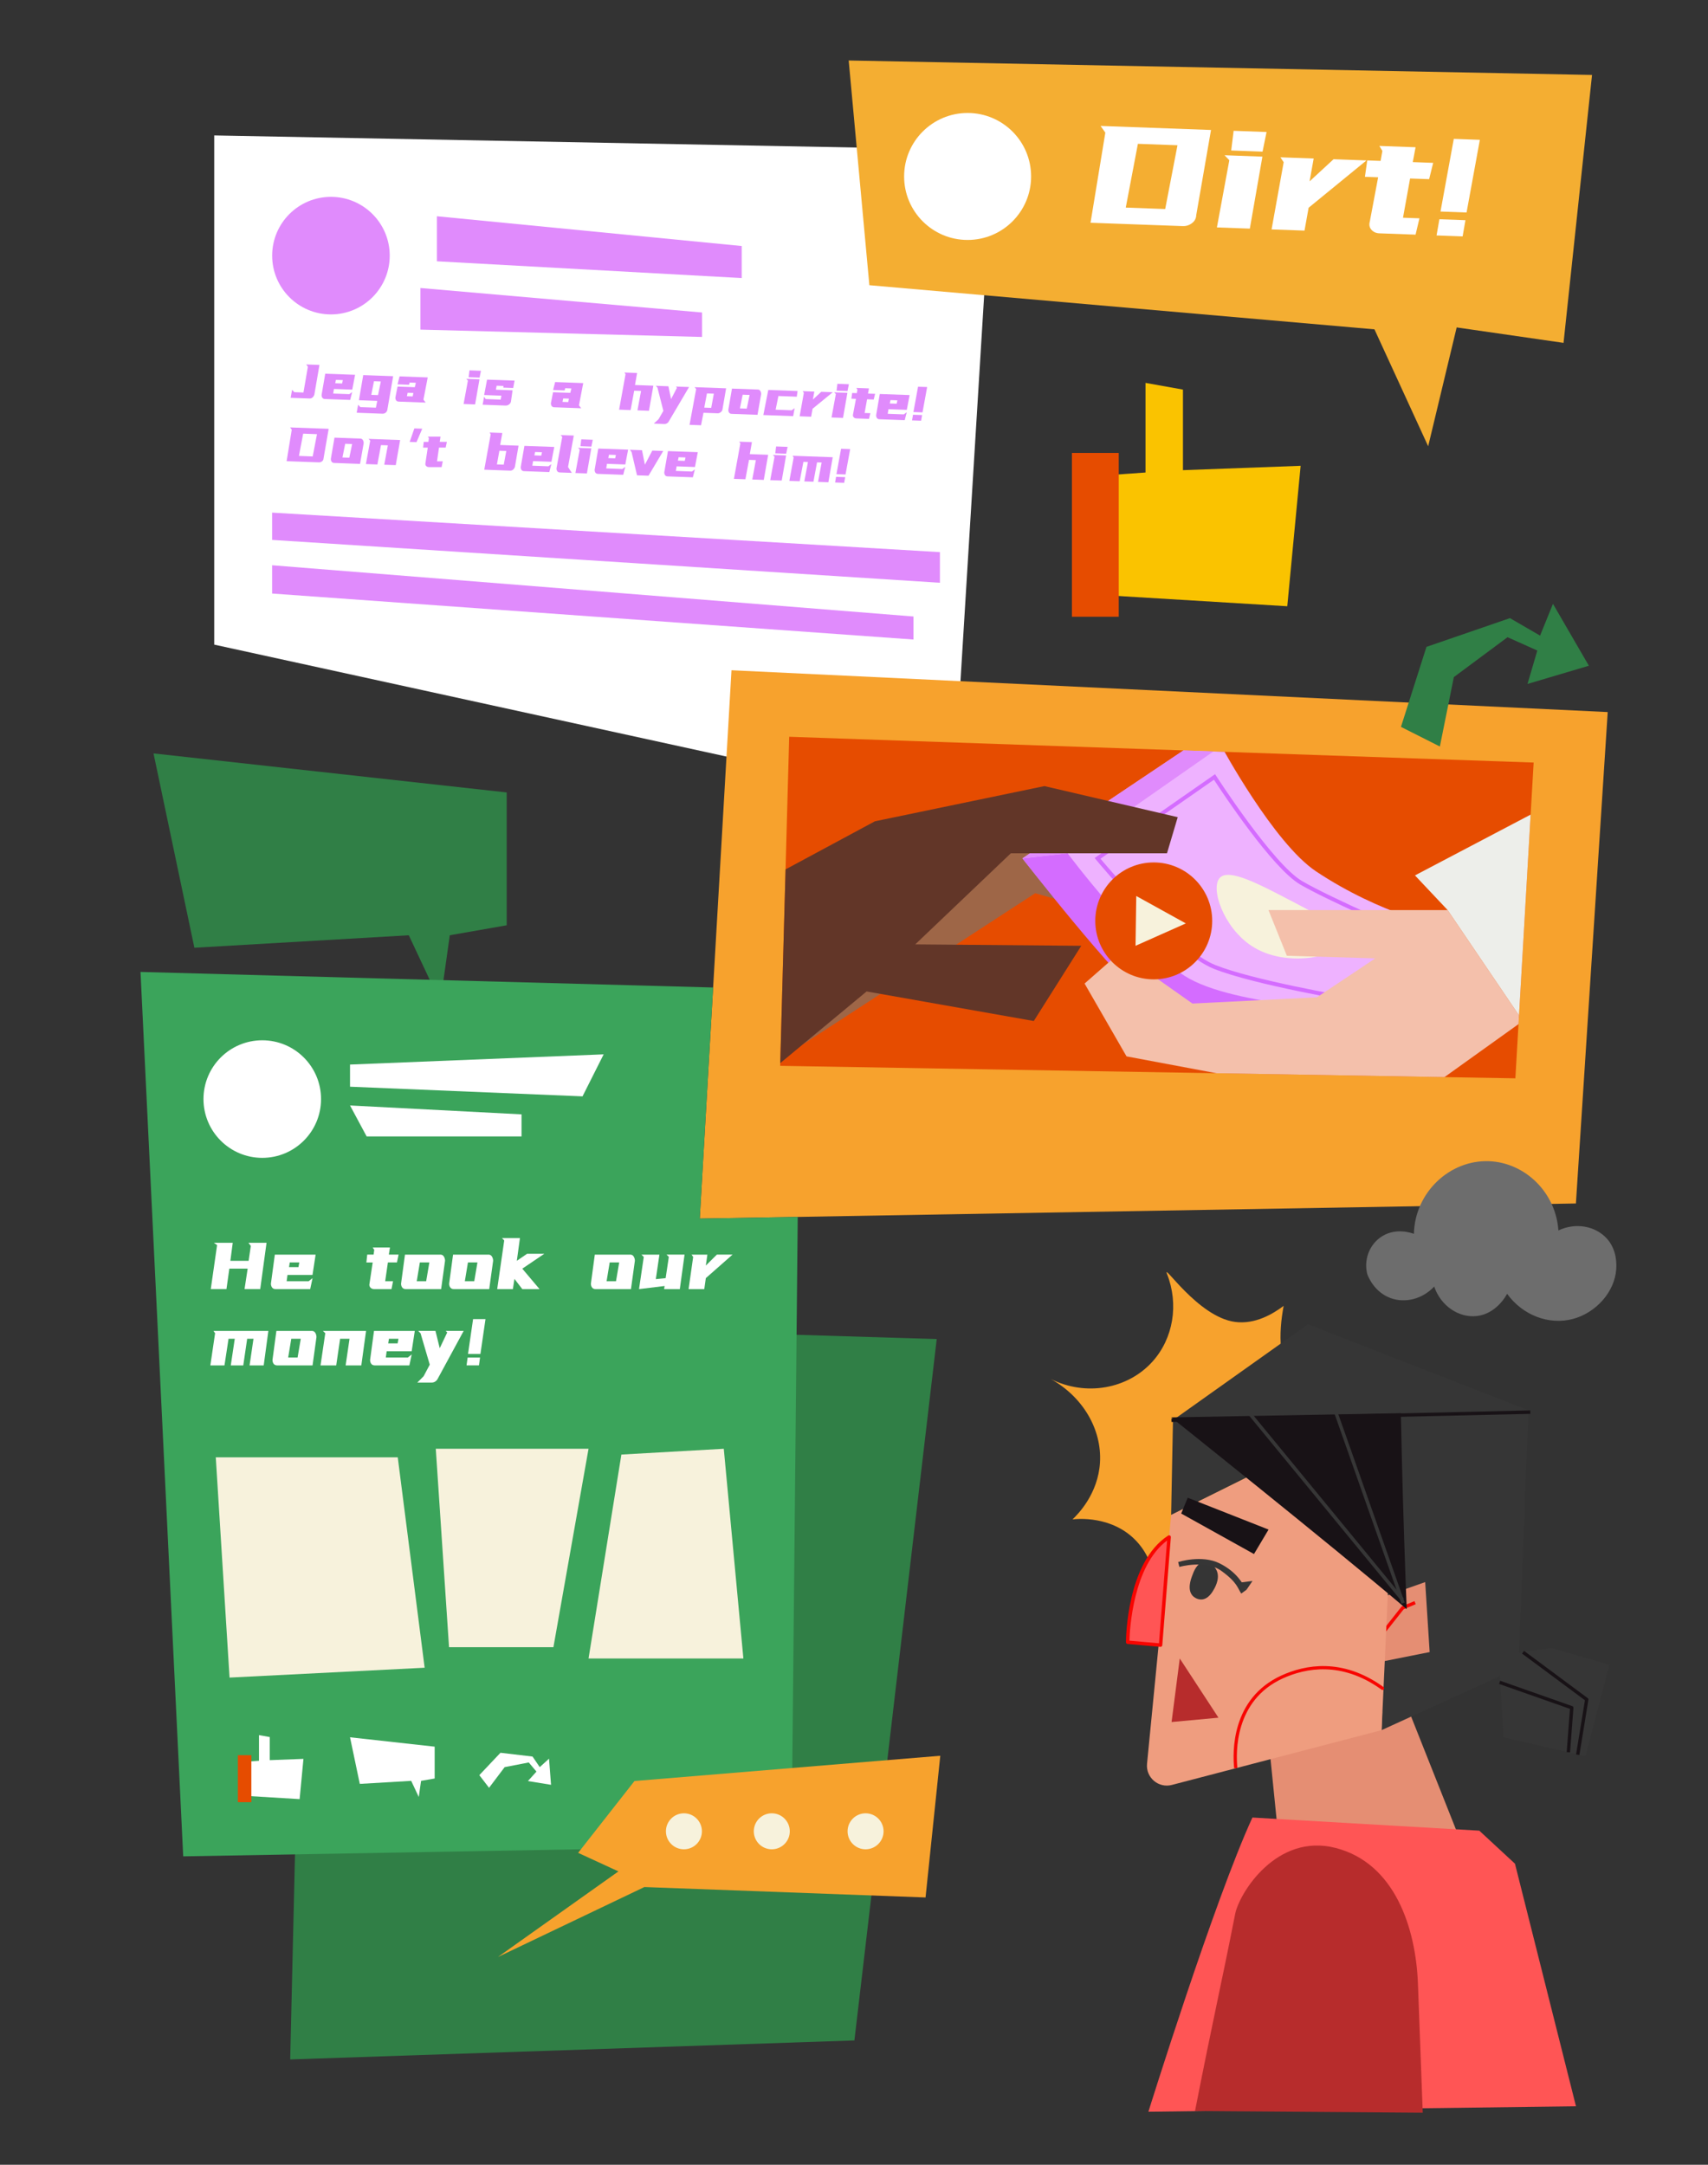 <?xml version="1.0" encoding="UTF-8"?>
<svg id="Layer_2" data-name="Layer 2" xmlns="http://www.w3.org/2000/svg" xmlns:xlink="http://www.w3.org/1999/xlink" viewBox="0 0 428 542.48">
  <rect x="0" y="0" width="428" height="542.48" fill="#333333" stroke="none"/>
  <defs>
    <style>
      .cls-1 {
        fill: #fff;
      }

      .cls-2 {
        fill: #edeeea;
      }

      .cls-3 {
        fill: #181216;
      }

      .cls-4 {
        fill: #ef9d7f;
      }

      .cls-5 {
        fill: #363636;
      }

      .cls-6 {
        fill: #eeb2ff;
      }

      .cls-7 {
        fill: #fac300;
      }

      .cls-8 {
        fill: #f4c0ab;
      }

      .cls-9 {
        fill: #f55;
      }

      .cls-10 {
        fill: #623628;
      }

      .cls-11 {
        fill: #e58e73;
      }

      .cls-12 {
        fill: #3ba45b;
      }

      .cls-13 {
        fill: #f7f2dc;
      }

      .cls-14 {
        fill: #f80500;
      }

      .cls-15 {
        fill: #307f46;
      }

      .cls-16 {
        fill: #e64c00;
      }

      .cls-17 {
        fill: #f4ae32;
      }

      .cls-18 {
        clip-path: url(#clippath);
      }

      .cls-19 {
        fill: none;
      }

      .cls-20 {
        fill: #353535;
      }

      .cls-21 {
        fill: #9e6647;
      }

      .cls-22 {
        fill: #b72c2c;
      }

      .cls-23 {
        fill: #e08bfc;
      }

      .cls-24 {
        fill: #6d6d6d;
      }

      .cls-25 {
        fill: #d46cff;
      }

      .cls-26 {
        fill: #f7a22d;
      }
    </style>
    <clipPath id="clippath">
      <polygon class="cls-19" points="197.76 184.63 195.5 267.09 379.73 270.22 384.31 191.09 197.76 184.63"/>
    </clipPath>
  </defs>
  <g>
    <g>
      <polygon class="cls-1" points="53.68 33.94 53.68 161.54 238.76 201.98 248.85 37.62 53.68 33.94"/>
      <circle class="cls-23" cx="82.93" cy="64.06" r="14.73"/>
      <polygon class="cls-23" points="109.48 54.19 109.48 65.48 185.86 69.68 185.86 61.65 109.48 54.19"/>
      <polygon class="cls-23" points="105.35 72.17 105.35 82.6 175.92 84.44 175.92 78.31 105.35 72.17"/>
      <polygon class="cls-23" points="68.19 128.46 68.19 135.3 235.53 146.04 235.53 138.36 68.19 128.46"/>
      <polygon class="cls-23" points="68.19 141.65 68.19 148.74 228.9 160.26 228.9 154.49 68.19 141.65"/>
    </g>
    <g>
      <path class="cls-23" d="M76.04,98.35l1.11-6.44-.41-.58,3.31,.12-1.28,7.44c-.09,.29-.24,.52-.45,.71-.21,.18-.46,.27-.74,.26l-4.75-.17,.36-2,.56,.59,2.29,.08Z"/>
      <path class="cls-23" d="M88.28,97.64l-4.6-.17-.19,1.15,4.03,.15,.74-.54-.51,1.99-6.33-.23c-.29-.01-.5-.11-.64-.31-.14-.2-.2-.44-.19-.73l.91-5.3,7.48,.27-.71,3.71Zm-4.1-2.45l-.17,.85,1.72,.06,.18-.85-1.74-.06Z"/>
      <path class="cls-23" d="M94.19,102.16l.35-1.7-4.6-.17,1.08-6.29,7.5,.27-1.46,8.43c-.05,.29-.19,.52-.42,.71-.23,.18-.49,.27-.78,.26l-6.48-.24,.36-2,.56,.59,3.88,.14Zm-.48-6.62l-.67,3.41,1.69,.06,.7-3.41-1.72-.06Z"/>
      <path class="cls-23" d="M104.19,95.92l-1.53-.06-.16,.56-2.88-.11,.51-1.99,7.05,.26-1.07,5.57,.56,.74-6.76-.25c-.29-.01-.5-.11-.64-.31s-.2-.44-.19-.73l.54-2.73,4.32,.16,.27-1.13Zm-2.04,2.51l-.18,.86,1.44,.05,.18-.86-1.44-.05Z"/>
      <path class="cls-23" d="M120.15,95.06l-1.1,6.29-2.88-.11,1.08-5.87-.42-.44,3.31,.12Zm.02-.43l-2.74-.1,.21-1.72,2.88,.11-.35,1.71Z"/>
      <path class="cls-23" d="M125.47,100.15l.17-1-4.32-.16,.73-3.86,6.9,.25-.35,1.85-2.49-.09,.06-.42-1.72-.06-.19,1,4.18,.15-.41,2.87c-.08,.29-.25,.52-.51,.7s-.53,.26-.82,.25l-5.76-.21,.36-2,.41,.58,3.75,.14Z"/>
      <path class="cls-23" d="M143.17,97.34l-1.53-.06-.16,.56-2.88-.11,.51-1.99,7.04,.26-1.07,5.57,.56,.74-6.76-.25c-.29-.01-.5-.11-.64-.31-.14-.2-.2-.44-.19-.73l.54-2.73,4.32,.16,.27-1.13Zm-2.04,2.51l-.18,.86,1.44,.05,.18-.86-1.44-.05Z"/>
      <path class="cls-23" d="M159.65,93.47l-.53,3.01,4.6,.17-1.1,6.29-2.88-.11,.9-4.86-1.72-.06-.9,4.86-2.88-.11,1.61-8.87-.27-.44,3.16,.12Z"/>
      <path class="cls-23" d="M164.74,97.13l-.4-.45,3.16,.12,.66,3.21,1.48-2.84-.27-.3,3.3,.12-5.15,8.73c-.08,.14-.22,.26-.41,.38-.19,.11-.39,.17-.61,.16l-2.67-.1,1.2-1.11,1.2-2.09-1.48-5.82Z"/>
      <path class="cls-23" d="M181.95,97.32l-.91,5.29c-.03,.15-.08,.28-.16,.4-.09,.12-.19,.22-.3,.3-.12,.08-.24,.15-.37,.2-.13,.04-.24,.06-.35,.06l-3.58-.13-.61,3.13-2.88-.11,1.66-8.99-.4-.45,7.92,.29Zm-4.8,1.27l-.67,3.56,1.74,.06,.66-3.56-1.72-.06Z"/>
      <path class="cls-23" d="M189.9,97.61c.29,.01,.5,.14,.64,.38,.14,.24,.2,.51,.19,.8l-.91,5.16-6.48-.24c-.29-.01-.5-.11-.64-.31-.14-.2-.2-.44-.19-.73l.91-5.29,6.48,.24Zm-3.8,1.3l-.69,3.43,1.72,.06,.71-3.43-1.74-.06Z"/>
      <path class="cls-23" d="M199.66,99.41l-4.6-.17-.7,3.43,4.02,.15,.74-.54-.36,2-7.48-.27,1.24-6.29,7.34,.27-.2,1.43Z"/>
      <path class="cls-23" d="M204.06,98.12l-.36,2,2.1-1.94,2.88,.11-5.06,4.14-.36,2-2.88-.11,1.05-5.87-.29-.43,2.91,.11Z"/>
      <path class="cls-23" d="M212.35,98.43l-1.1,6.29-2.88-.1,1.08-5.87-.42-.44,3.31,.12Zm.02-.43l-2.74-.1,.21-1.72,2.88,.11-.35,1.71Z"/>
      <path class="cls-23" d="M214.86,97.65l-.27-.44,3.16,.12-.24,1.3,1.78,.06-.35,1.43-1.66-.06-.62,3.43,1.44,.05-.34,1.43-3.16-.12c-.29,0-.52-.11-.7-.31-.17-.2-.22-.44-.14-.73l.73-3.86-1.15-.04,.2-1.43,1.17,.04,.15-.87Z"/>
      <path class="cls-23" d="M227.24,102.71l-4.6-.17-.19,1.15,4.03,.15,.74-.54-.51,1.99-6.33-.23c-.29,0-.5-.11-.64-.31-.14-.2-.2-.44-.19-.73l.91-5.29,7.48,.27-.71,3.71Zm-4.1-2.45l-.17,.85,1.72,.06,.18-.85-1.74-.06Z"/>
      <path class="cls-23" d="M230.82,105.43l-2.28-.08,.25-1.42,2.28,.08-.25,1.42Zm.35-2.09l-2.28-.08,1.16-6.35,2.28,.08-1.16,6.35Z"/>
    </g>
    <g>
      <g>
        <path class="cls-23" d="M82.36,107.46l-1.29,7.44c-.01,.29-.14,.52-.38,.71-.24,.18-.51,.27-.8,.25l-8.07-.29,1.29-7.88-.41-.58,9.65,.35Zm-6.39,1.21l-1.06,5.58,3.45,.13,1.07-5.58-3.46-.13Z"/>
        <path class="cls-23" d="M90.3,109.91c.29,0,.5,.14,.64,.38,.14,.24,.2,.51,.19,.8l-.91,5.16-6.48-.24c-.29-.01-.5-.11-.64-.31-.14-.2-.2-.44-.19-.73l.91-5.3,6.48,.24Zm-3.8,1.3l-.69,3.43,1.72,.06,.71-3.43-1.74-.06Z"/>
        <path class="cls-23" d="M100.27,110.27l-1.1,6.29-2.88-.1,.9-4.86-1.72-.06-.9,4.86-2.88-.11,1.08-5.87-.42-.44,7.92,.29Z"/>
        <path class="cls-23" d="M103.83,107.36l1.98,.07-1.44,3.37-1.71-.06,1.17-3.38Z"/>
      </g>
      <g>
        <path class="cls-23" d="M125.87,108.5l-.53,3.01,4.6,.17-.91,5.3c-.09,.29-.24,.52-.45,.7-.21,.18-.46,.27-.75,.26l-6.48-.24,1.61-8.87-.27-.45,3.16,.12Zm-.73,4.45l-.62,3.43,1.71,.06,.64-3.43-1.72-.06Z"/>
        <path class="cls-23" d="M138.18,115.72l-4.6-.17-.19,1.15,4.03,.15,.74-.54-.51,1.99-6.33-.23c-.29-.01-.5-.11-.64-.31-.14-.2-.2-.44-.19-.73l.92-5.3,7.48,.27-.71,3.71Zm-4.1-2.45l-.17,.85,1.72,.06,.18-.85-1.74-.06Z"/>
        <path class="cls-23" d="M143.78,109.16l-1.44,7.87,.95,1.47-3.01-.11c-.29-.01-.5-.11-.64-.31s-.2-.44-.19-.73l1.44-7.87-.42-.45,3.31,.12Z"/>
        <path class="cls-23" d="M148.17,112.35l-1.1,6.29-2.88-.1,1.08-5.87-.42-.44,3.31,.12Zm.02-.43l-2.74-.1,.21-1.72,2.88,.1-.35,1.71Z"/>
        <path class="cls-23" d="M156.7,116.4l-4.6-.17-.19,1.15,4.03,.15,.74-.54-.51,1.99-6.33-.23c-.29-.01-.5-.11-.64-.31-.14-.2-.2-.44-.19-.73l.91-5.3,7.48,.27-.71,3.71Zm-4.1-2.45l-.17,.85,1.72,.06,.18-.85-1.74-.06Z"/>
        <path class="cls-23" d="M163.46,112.91l2.74,.1-3.69,6.2-2.88-.1-1.36-5.81-.42-.59,3.03,.11,.72,3.63,1.86-3.54Z"/>
        <path class="cls-23" d="M174.15,117.03l-4.6-.17-.19,1.15,4.03,.15,.74-.54-.51,1.99-6.33-.23c-.29-.01-.5-.11-.64-.31s-.2-.44-.19-.73l.92-5.3,7.48,.27-.71,3.71Zm-4.1-2.45l-.17,.85,1.72,.06,.18-.85-1.74-.06Z"/>
        <path class="cls-23" d="M188.42,110.79l-.53,3.01,4.6,.17-1.1,6.29-2.88-.1,.9-4.86-1.72-.06-.9,4.86-2.88-.1,1.61-8.87-.27-.45,3.16,.12Z"/>
        <path class="cls-23" d="M196.99,114.13l-1.1,6.29-2.88-.1,1.08-5.87-.42-.44,3.31,.12Zm.02-.43l-2.74-.1,.21-1.72,2.88,.1-.35,1.71Z"/>
        <path class="cls-23" d="M208.67,114.56l-1.09,6.29-2.59-.09,.9-4.86-1.15-.04-.9,4.86-2.29-.08,.91-4.86-1.14-.04-.93,4.86-2.59-.09,1.08-5.87-.28-.43,10.07,.37Z"/>
        <path class="cls-23" d="M211.54,120.99l-2.28-.08,.25-1.42,2.28,.08-.25,1.42Zm.34-2.09l-2.28-.08,1.16-6.35,2.28,.08-1.16,6.35Z"/>
      </g>
      <path class="cls-23" d="M107.51,109.86l-.29-.44h3.17l-.2,1.3h1.79l-.3,1.44h-1.67l-.5,3.45h1.44l-.29,1.44h-3.17c-.29,0-.53-.09-.71-.28-.18-.19-.24-.43-.17-.72l.58-3.88h-1.16l.15-1.44h1.17l.12-.87Z"/>
    </g>
  </g>
  <polygon class="cls-26" points="183.3 167.96 175.35 305.37 394.9 301.58 402.87 178.44 183.3 167.96"/>
  <polygon class="cls-16" points="197.76 184.63 195.5 267.09 379.73 270.22 384.31 191.09 197.76 184.63"/>
  <polygon class="cls-15" points="351.06 182.15 360.81 187.07 364.31 169.68 377.77 159.68 385.23 163.02 382.77 171.39 398.15 166.83 389.15 151.32 385.92 159.28 378.37 154.9 357.45 162.1 351.06 182.15"/>
  <path class="cls-26" d="M321.65,327.25c-2.65,1.99-7.14,4.7-12.2,4.01-9.34-1.27-18.27-15.19-17.01-12.01,2.99,7.59,1.59,16.13-3.64,21.95-6.19,6.89-16.71,8.78-25.51,4.36,8.02,4.44,12.86,12.6,12.35,20.96-.48,7.8-5.45,12.87-6.88,14.23,1.04-.13,10-1.06,16.09,5.53,3.25,3.52,4.14,7.51,4.43,9.37,38.9-28.49,47.93-39.66,45.85-43.48-1.27-2.32-6.24-1.16-10.29-5.27-4.65-4.72-4.46-12.71-3.18-19.65Z"/>
  <g class="cls-18">
    <g>
      <polygon class="cls-21" points="201.09 261.79 259.41 223.83 277.16 228.94 275.69 208.13 248.92 208.13 201.09 261.79"/>
      <g>
        <path class="cls-6" d="M296.92,187.81l-40.71,27.3s24.02,30.15,31.23,36.37c7.21,6.22,60.71,9.28,60.71,9.28l13.98-28.31s-15.98-3.18-32.36-14.1c-10.57-7.04-23.74-31.43-23.74-31.43l-9.11,.89Z"/>
        <path class="cls-25" d="M267.53,213.83l-11.32,1.28s22.79,29.5,32.5,37.2c9.71,7.71,53.02,10.52,53.02,10.52l1.01-9.49s-33.58-.95-45.82-8.75c-12.24-7.8-29.39-30.75-29.39-30.75Z"/>
        <polygon class="cls-23" points="296.92 187.81 306.04 186.92 267.53 213.83 256.21 215.11 296.92 187.81"/>
        <path class="cls-13" d="M323.72,225.84c-8.4-4.4-15.7-8.23-18.01-5.91-2.52,2.54,.86,12.47,7.92,17.11,9.06,5.95,22.78,2.3,23.45-1.43,.45-2.54-5.08-5.43-13.36-9.78Z"/>
        <path class="cls-25" d="M339.4,251.03l-.26-.04c-.25-.04-24.79-4.16-34.99-8.22-10.26-4.09-28.71-26.4-29.5-27.34l-.34-.42,30.17-21.01,.28,.44c.14,.22,14.26,22.09,21.5,26.34,7.31,4.29,28.29,13.31,28.5,13.4l.67,.29-16.03,16.58Zm-63.62-35.83c2.63,3.14,19.48,22.94,28.75,26.63,9.53,3.8,31.86,7.67,34.52,8.12l14.66-15.16c-3.65-1.58-21.32-9.28-27.95-13.17-6.95-4.08-19.46-23.01-21.56-26.23l-28.42,19.79Z"/>
      </g>
      <polygon class="cls-10" points="188.05 222.6 219.24 205.81 261.72 196.99 295.12 204.78 292.43 213.83 253.3 213.83 229.35 236.65 270.95 237.01 259.05 255.86 217.16 248.45 190.93 270.22 188.05 222.6"/>
      <g>
        <polygon class="cls-8" points="330 249.92 344.62 240.16 322.47 239.51 317.86 228.06 362.76 228.06 381.6 255.86 351.18 277.64 282.29 264.72 271.78 246.47 280.66 238.68 298.81 251.48 330 249.92"/>
        <path class="cls-2" d="M354.56,219.36l8.2,8.7,18.84,27.8,1.06-18.3c.66-11.33,1.31-22.66,1.97-33.99-10.02,5.27-20.04,10.53-30.06,15.8Z"/>
      </g>
      <circle class="cls-16" cx="289.11" cy="230.77" r="14.65"/>
      <polygon class="cls-13" points="284.73 224.53 284.55 237.01 297.15 231.4 284.73 224.53"/>
    </g>
  </g>
  <g>
    <polygon class="cls-7" points="287.05 118.41 287.05 95.95 296.43 97.63 296.43 117.82 325.92 116.73 322.57 151.92 272.76 148.9 272.76 119.41 287.05 118.41"/>
    <polygon class="cls-16" points="268.61 113.5 280.34 113.5 280.34 122.05 280.34 154.55 268.61 154.55 268.61 113.5"/>
  </g>
  <polygon class="cls-15" points="38.47 188.8 48.71 237.5 102.44 234.37 110.34 251.19 112.71 234.37 126.97 231.87 126.97 198.58 38.47 188.8"/>
  <g>
    <polygon class="cls-11" points="317.88 435.89 352.54 427.47 364.96 458.75 320.03 457.26 317.88 435.89"/>
    <polygon class="cls-5" points="293.93 355.88 327.75 331.85 383.01 353.4 380.5 417.9 346.2 433.56 347.46 399.19 313.02 369.94 293.47 379.65 293.93 355.88"/>
    <g>
      <polygon class="cls-11" points="346.45 400.23 357.13 396.46 358.25 414 346.45 416.35 346.45 400.23"/>
      <path class="cls-14" d="M346.71,409.64l-.66-.52,5.11-6.46c.04-.06,.1-.1,.17-.13l3.11-1.3,.32,.77-3.01,1.26-5.04,6.37Z"/>
    </g>
    <path class="cls-9" d="M313.84,455.46c-9.58,20.81-26.07,73.73-26.07,73.73l107.15-1.37-15.29-60.79-8.94-8.28-56.85-3.29Z"/>
    <path class="cls-22" d="M355.32,497.22c.3,8.13,.69,18.72,1.2,32.21l-57.07-.42c4.94-25.09,6.36-30.6,10.07-49.41,1.02-5.17,10.36-20.32,25.16-16.52,14.8,3.8,20.12,19.95,20.64,34.13Z"/>
    <path class="cls-4" d="M348.36,386.71l-2.15,46.85-52.55,13.73c-3.36,.88-6.57-1.85-6.23-5.31,1.5-15.33,5-50.99,6.04-62.34,11.19-5.55,22.38-11.1,33.57-16.66l21.32,23.72Z"/>
    <path class="cls-14" d="M309.27,443.15l.4-.04h-.41c-.41-4-.76-17.5,11.86-23.25,5.96-2.71,15.17-4.45,25.28,2.7l.28,.2c.18,.13,.23,.38,.1,.56-.13,.19-.38,.23-.56,.1l-.29-.2c-9.79-6.93-18.71-5.25-24.47-2.63-12.13,5.53-11.78,18.56-11.39,22.43l-.8,.12Z"/>
    <g>
      <path class="cls-9" d="M292.97,385.17c-.72,9.03-2.15,27.09-2.15,27.09l-8.24-.73s.04-19.71,10.38-26.37Z"/>
      <path class="cls-14" d="M290.82,412.69s-.03,0-.04,0l-8.24-.73c-.22-.02-.39-.21-.39-.43,0-.81,.16-20.02,10.58-26.73,.14-.09,.31-.09,.46,0,.14,.08,.22,.24,.21,.4l-2.15,27.09c0,.11-.06,.22-.15,.29-.08,.07-.18,.1-.28,.1Zm-7.8-1.55l7.4,.65,2.04-25.75c-8.54,6.34-9.36,22.38-9.44,25.1Z"/>
    </g>
    <polygon class="cls-3" points="295.99 379.28 314.23 389.43 317.88 383.3 297.63 375.32 295.99 379.28"/>
    <polygon class="cls-22" points="293.58 431.53 295.63 415.6 305.33 430.44 293.58 431.53"/>
    <g>
      <polygon class="cls-5" points="388.76 412.97 403.29 417.2 397.3 440.08 376.69 435.34 375.62 414.79 388.76 412.97"/>
      <path class="cls-3" d="M393.42,439.12l-.83-.06,.82-10.83-17.76-6.25,.28-.79,18.07,6.36c.18,.06,.29,.24,.28,.43l-.85,11.15Z"/>
      <path class="cls-3" d="M395.77,439.79l-.83-.14,2.22-13.58-15.76-11.7,.5-.67,15.97,11.85c.13,.09,.19,.25,.16,.4l-2.26,13.83Z"/>
    </g>
    <g>
      <path class="cls-20" d="M304.66,393.16c1.25,1.96-.06,4.37-.4,4.99-.38,.69-1.43,2.63-3.23,2.67-1.27,.03-2.13-.88-2.18-.94-1.39-1.53-.45-4.1-.12-4.98,.42-1.15,1.16-3.16,2.84-3.41,1.28-.19,2.51,.74,3.1,1.67Z"/>
      <g>
        <path class="cls-5" d="M311.04,399.34c-.92-1.34-.96-2.78-4.96-5.67-4-2.89-10.55-1.01-10.55-1.01l-.3-1.22s5.91-1.92,10.41,.34,5.87,5.33,6.7,6.61l-1.31,.95Z"/>
        <polygon class="cls-5" points="313.86 396.18 312.35 398.39 310.83 396.56 313.86 396.18"/>
      </g>
    </g>
    <g>
      <path class="cls-3" d="M293.49,355.19s39.33,31.34,59.01,48.05c-.47-11.88-.86-23.88-1.17-35.98-.11-4.39-.21-8.76-.3-13.12-19.18,.35-38.36,.7-57.55,1.05Z"/>
      <rect class="cls-3" x="293.51" y="354.48" width="89.94" height=".86" transform="translate(-7.94 7.75) rotate(-1.3)"/>
      <rect class="cls-5" x="342.16" y="349.14" width=".86" height="54.13" transform="translate(-105.59 135.3) rotate(-19.42)"/>
      <polygon class="cls-5" points="351.1 401.12 350.82 400.78 311.74 353.2 312.4 352.65 312.68 352.98 351.77 400.57 351.1 401.12"/>
    </g>
  </g>
  <g>
    <polygon class="cls-15" points="199.39 334.48 234.73 335.56 214.1 511.32 72.72 516.08 77.15 326.8 199.39 334.48"/>
    <polygon class="cls-12" points="35.21 243.56 178.7 247.46 175.35 305.37 199.9 304.95 198.34 462.47 45.91 465.19 35.21 243.56"/>
    <circle class="cls-1" cx="65.72" cy="275.42" r="14.73"/>
    <polygon class="cls-1" points="87.71 266.77 87.71 272.32 145.97 274.74 151.27 264.21 87.71 266.77"/>
    <polygon class="cls-1" points="87.71 277.02 91.88 284.79 130.69 284.79 130.69 279.25 87.71 277.02"/>
    <polygon class="cls-13" points="54.07 365.19 57.52 420.39 106.41 417.92 99.67 365.19 54.07 365.19"/>
    <polygon class="cls-13" points="109.2 363.05 112.52 412.77 138.68 412.77 147.48 363.05 109.2 363.05"/>
    <polygon class="cls-13" points="155.71 364.5 147.48 415.6 186.28 415.6 181.37 363.05 155.71 364.5"/>
    <g>
      <polygon class="cls-1" points="64.9 441.24 64.9 434.81 67.59 435.29 67.59 441.08 76.04 440.76 75.08 450.85 60.8 449.98 60.8 441.53 64.9 441.24"/>
      <polygon class="cls-16" points="59.61 439.84 62.98 439.84 62.98 442.29 62.98 451.61 59.61 451.61 59.61 439.84"/>
    </g>
    <polygon class="cls-1" points="87.71 435.35 90.16 447.03 103.04 446.27 104.94 450.31 105.51 446.27 108.92 445.68 108.92 437.7 87.71 435.35"/>
    <polygon class="cls-1" points="120.11 444.84 122.55 448.01 126.46 442.83 132.5 441.66 134.43 443.95 132.29 446.32 138.08 447.26 137.58 440.71 135.25 442.83 133.45 440.18 125.41 439.23 120.11 444.84"/>
  </g>
  <g>
    <polygon class="cls-26" points="144.87 464.31 158.99 446.31 235.62 439.98 231.93 475.49 161.47 472.88 124.77 490.41 154.97 468.96 144.87 464.31"/>
    <circle class="cls-13" cx="171.38" cy="458.91" r="4.51"/>
    <circle class="cls-13" cx="193.4" cy="458.91" r="4.51"/>
    <circle class="cls-13" cx="216.9" cy="458.91" r="4.51"/>
  </g>
  <path class="cls-24" d="M354.3,309.18c.27-10.46,9.06-18.58,18.86-18.19,8.99,.36,16.7,7.8,17.35,17.35,4.29-2.04,9.24-1.15,12.13,2.02,2.66,2.93,2.43,6.73,2.36,7.74-.4,5.68-5.1,10.91-10.9,12.43-5.97,1.57-12.55-.93-16.44-6.31-.2,.38-2.66,5.01-7.61,5.57-4.45,.5-9.01-2.51-10.66-7.39-2.91,3.11-7.23,4.24-10.93,2.89-4.1-1.5-5.61-5.38-5.84-5.99-.87-3.43,.37-7.02,3.11-9.09,3.85-2.91,8.4-1.09,8.59-1.01Z"/>
  <g>
    <g>
      <polygon class="cls-17" points="212.67 15.16 217.85 71.47 344.42 82.53 357.88 111.83 365.02 82.05 391.8 85.92 398.94 18.78 212.67 15.16"/>
      <circle class="cls-1" cx="242.47" cy="44.22" r="15.91"/>
    </g>
    <g>
      <path class="cls-1" d="M303.46,32.58l-3.7,21.33c-.03,.83-.39,1.51-1.08,2.02-.69,.52-1.46,.76-2.29,.73l-23.12-.84,3.71-22.58-1.19-1.68,27.67,1.01Zm-18.32,3.46l-3.04,15.98,9.88,.36,3.08-15.98-9.92-.36Z"/>
      <path class="cls-1" d="M316.34,39.25l-3.15,18.04-8.25-.3,3.11-16.84-1.2-1.25,9.5,.35Zm.04-1.25l-7.86-.29,.61-4.93,8.25,.3-1,4.91Z"/>
      <path class="cls-1" d="M329.19,39.72l-1.03,5.73,6.01-5.55,8.25,.3-14.5,11.86-1.03,5.73-8.25-.3,3.03-16.84-.82-1.23,8.34,.3Z"/>
      <path class="cls-1" d="M346.42,37.85l-.77-1.28,9.07,.33-.7,3.72,5.11,.19-1.01,4.09-4.77-.17-1.78,9.83,4.12,.15-.97,4.09-9.07-.33c-.83-.03-1.49-.33-1.99-.89-.5-.56-.63-1.26-.4-2.08l2.08-11.07-3.31-.12,.58-4.11,3.35,.12,.44-2.48Z"/>
      <path class="cls-1" d="M366.51,59.24l-6.53-.24,.71-4.06,6.53,.24-.71,4.06Zm.99-5.99l-6.53-.24,3.33-18.21,6.53,.24-3.33,18.21Z"/>
    </g>
  </g>
  <g>
    <path class="cls-1" d="M58.32,311.44l-.59,4.51h4.57l.55-3.73-.59-.78h4.53l-1.58,11.59h-3.93l.78-5.12h-4.59l-.72,5.12h-3.93l1.58-11.02-.8-.57h4.73Z"/>
    <path class="cls-1" d="M78.33,319.49h-6.29l-.21,1.58h5.51l.98-.78-.59,2.75h-8.65c-.4,0-.69-.13-.89-.39s-.3-.59-.3-.98l.98-7.27h10.22l-.78,5.1Zm-5.72-3.13l-.18,1.17h2.36l.21-1.17h-2.38Z"/>
    <path class="cls-1" d="M93.78,313.2l-.39-.59h4.32l-.27,1.78h2.44l-.41,1.97h-2.27l-.68,4.71h1.97l-.39,1.97h-4.32c-.4,0-.72-.13-.96-.39s-.32-.59-.23-.98l.8-5.31h-1.58l.21-1.97h1.6l.16-1.19Z"/>
    <path class="cls-1" d="M110.33,314.39c.4,0,.69,.16,.89,.48,.2,.32,.3,.68,.3,1.08l-.98,7.09h-8.85c-.4,0-.69-.13-.89-.39s-.3-.59-.3-.98l.98-7.27h8.85Zm-5.12,1.97l-.78,4.71h2.36l.8-4.71h-2.38Z"/>
    <path class="cls-1" d="M122.38,314.39c.4,0,.69,.16,.89,.48,.2,.32,.3,.68,.3,1.08l-.98,7.09h-8.85c-.4,0-.69-.13-.89-.39s-.3-.59-.3-.98l.98-7.27h8.85Zm-5.12,1.97l-.78,4.71h2.36l.8-4.71h-2.38Z"/>
    <path class="cls-1" d="M130.29,310.25l-.78,5.7,2.56-1.76h4.32l-5.51,3.73,4.32,5.12h-4.32l-1.97-2.56-.39,2.56h-3.93l1.76-12.19-.57-.59h4.51Z"/>
    <path class="cls-1" d="M157.9,314.39c.4,0,.69,.16,.89,.48,.2,.32,.3,.68,.3,1.08l-.98,7.09h-8.85c-.4,0-.69-.13-.89-.39s-.3-.59-.3-.98l.98-7.27h8.85Zm-5.12,1.97l-.78,4.71h2.36l.8-4.71h-2.38Z"/>
    <path class="cls-1" d="M165.24,314.39l-.9,6.15,2.46-.25,.8-5.33-.59-.57h4.53l-1.19,8.65h-3.93l.12-.78-6.41,.78,1.19-8.07-.59-.57h4.53Z"/>
    <path class="cls-1" d="M177.26,314.39l-.39,2.75,2.77-2.75h3.93l-6.7,5.9-.39,2.75h-3.93l1.15-8.07-.41-.57h3.97Z"/>
    <path class="cls-1" d="M67.25,333.51l-1.17,8.65h-3.54l.98-6.68h-1.58l-.98,6.68h-3.13l1-6.68h-1.56l-1.02,6.68h-3.54l1.19-8.07-.41-.57h13.77Z"/>
    <path class="cls-1" d="M78.11,333.51c.4,0,.69,.16,.89,.48,.2,.32,.3,.68,.3,1.08l-.98,7.09h-8.85c-.4,0-.69-.13-.89-.39s-.3-.59-.3-.98l.98-7.27h8.85Zm-5.12,1.97l-.78,4.71h2.36l.8-4.71h-2.38Z"/>
    <path class="cls-1" d="M91.73,333.51l-1.19,8.65h-3.93l.98-6.68h-2.36l-.98,6.68h-3.93l1.19-8.07-.59-.57h10.82Z"/>
    <path class="cls-1" d="M103.18,338.61h-6.29l-.21,1.58h5.51l.98-.78-.59,2.75h-8.65c-.4,0-.69-.13-.89-.39s-.3-.59-.3-.98l.98-7.27h10.22l-.78,5.1Zm-5.72-3.13l-.18,1.17h2.36l.21-1.17h-2.38Z"/>
    <path class="cls-1" d="M105.37,334.1l-.57-.59h4.32l1.07,4.34,1.88-3.95-.39-.39h4.51l-6.6,12.17c-.11,.19-.29,.37-.54,.53s-.53,.25-.83,.25h-3.65l1.58-1.58,1.54-2.91-2.31-7.87Z"/>
    <path class="cls-1" d="M120.02,342.15h-3.11l.27-1.95h3.11l-.27,1.95Zm.37-2.87h-3.11l1.27-8.73h3.11l-1.27,8.73Z"/>
  </g>
</svg>